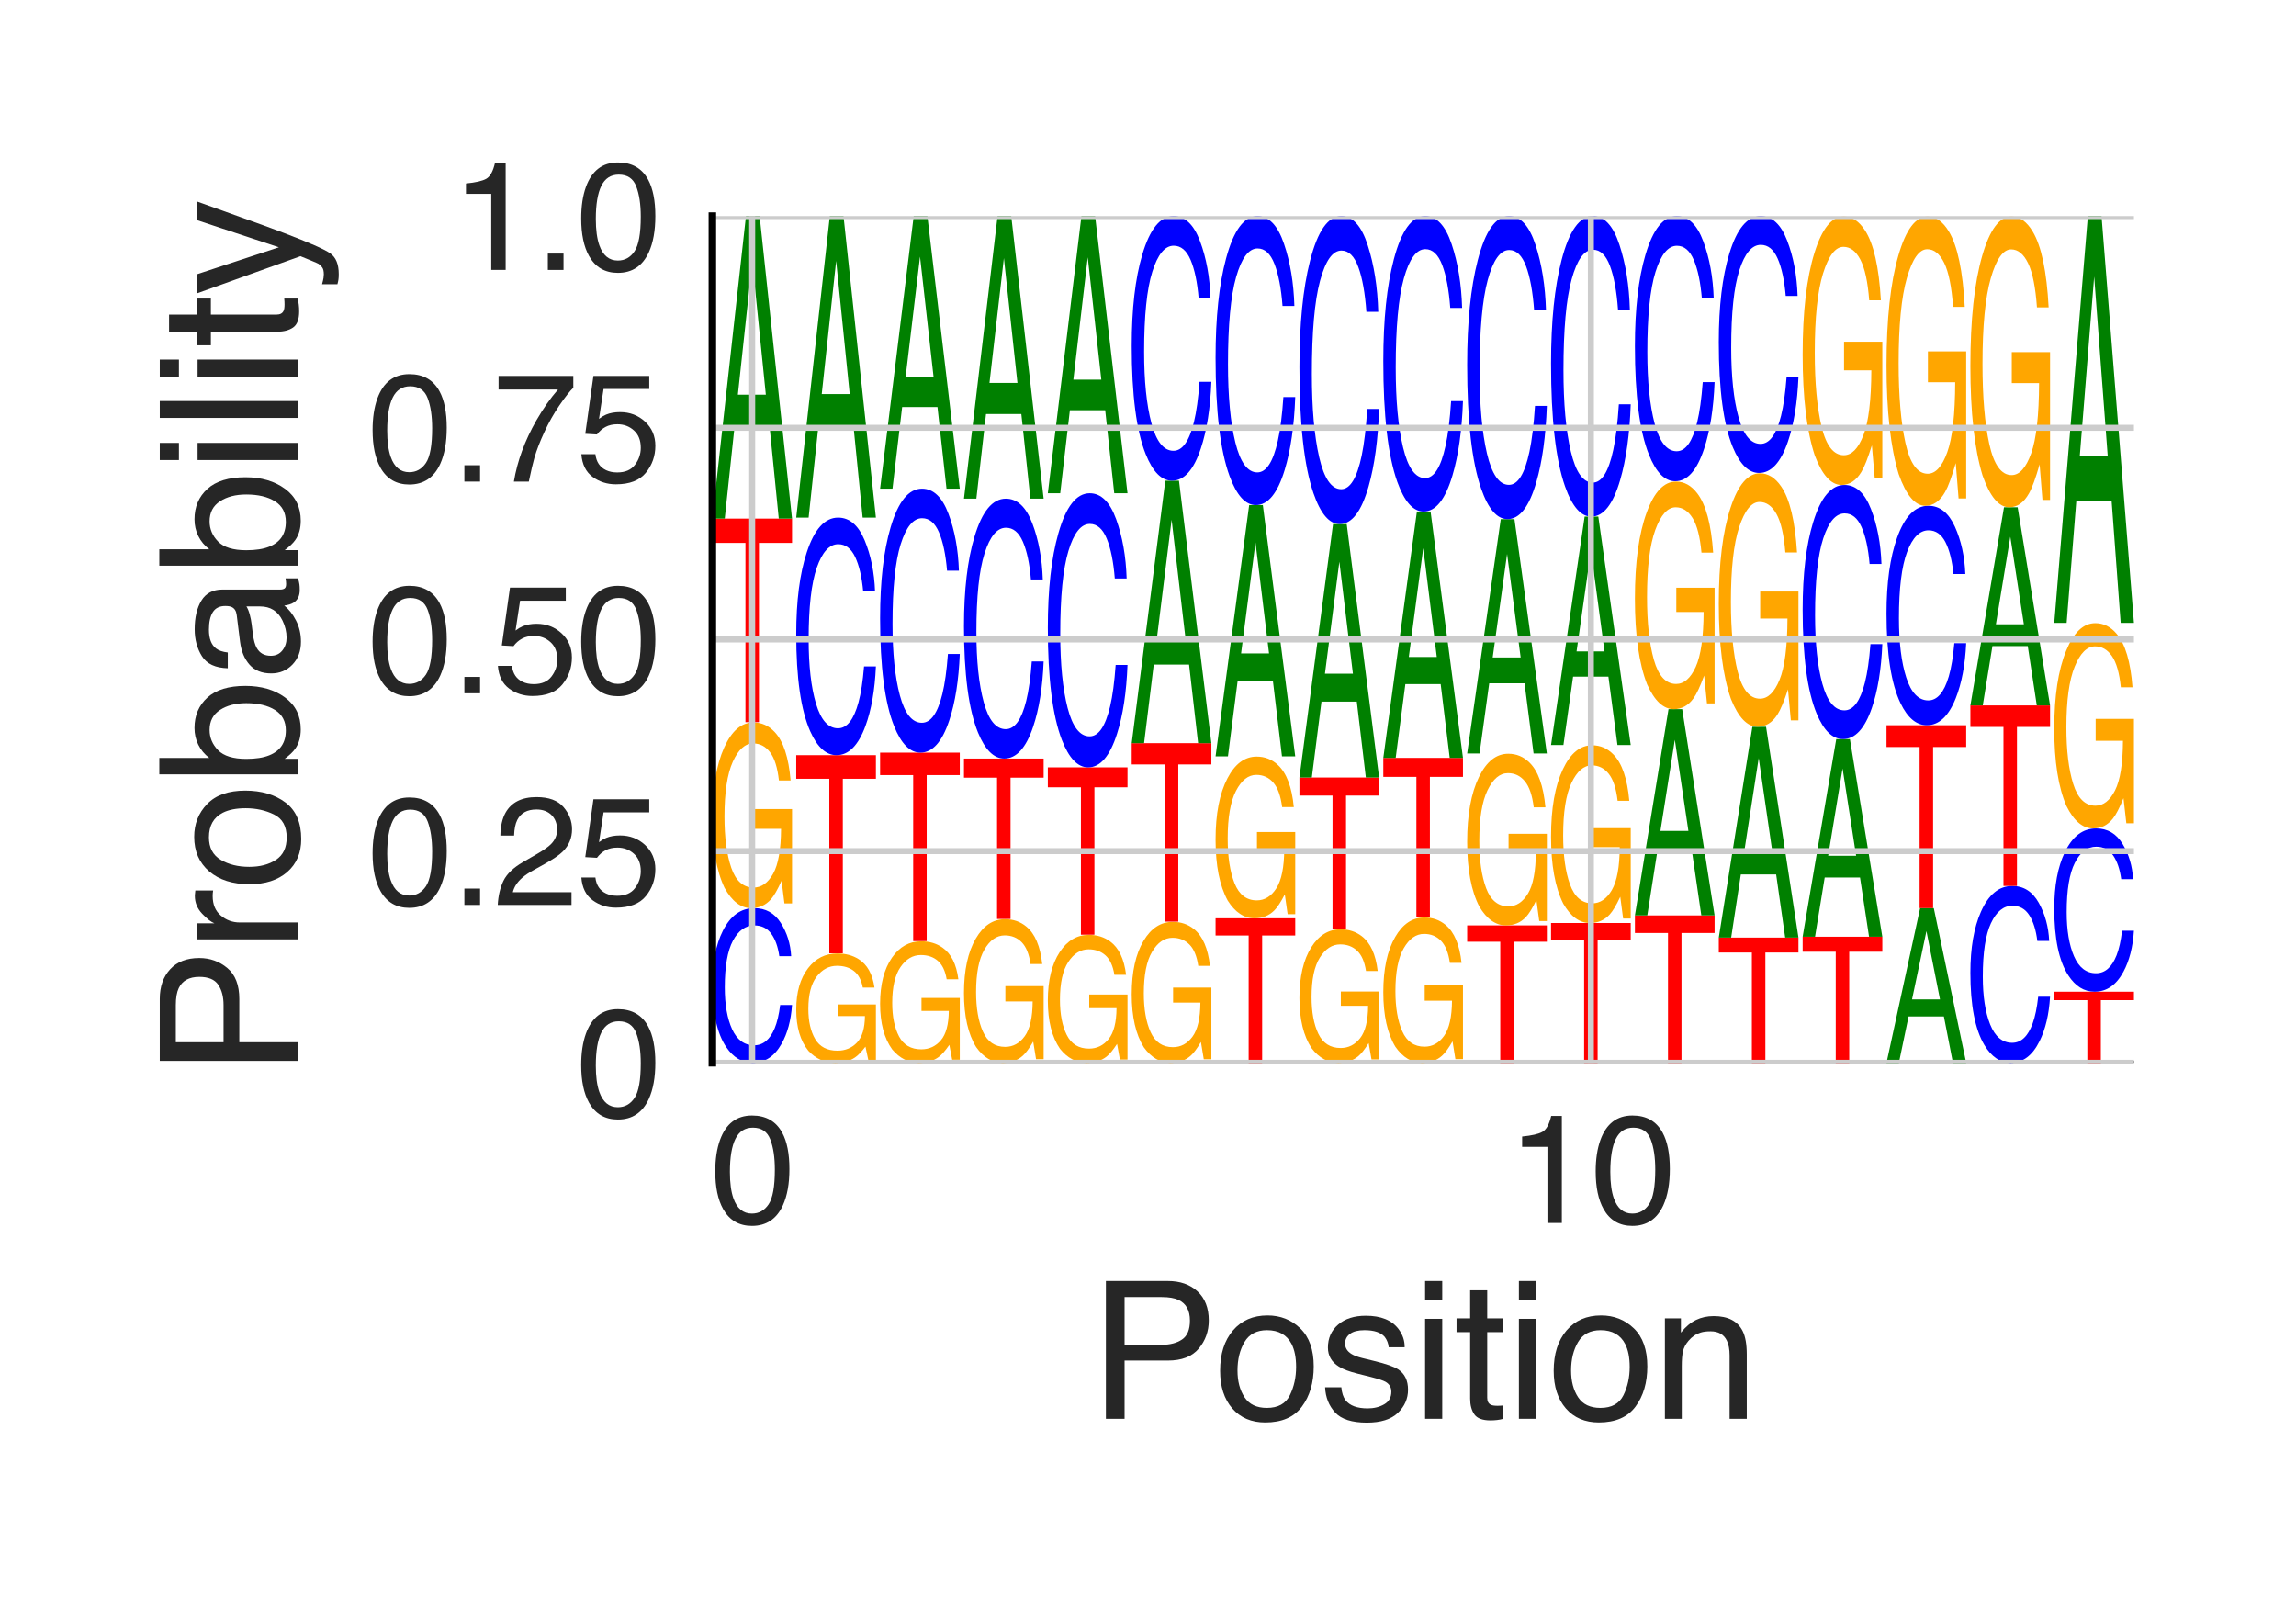 <?xml version="1.0" encoding="utf-8" standalone="no"?>
<!DOCTYPE svg PUBLIC "-//W3C//DTD SVG 1.1//EN"
  "http://www.w3.org/Graphics/SVG/1.1/DTD/svg11.dtd">
<svg height="216pt" version="1.1" viewBox="0 0 306 216" width="306pt" xmlns="http://www.w3.org/2000/svg" xmlns:xlink="http://www.w3.org/1999/xlink">
 <defs>
  <style type="text/css">*{stroke-linecap:butt;stroke-linejoin:round;}</style>
 </defs>
 <g id="figure_1">
  <g id="patch_1">
   <path d="M 0 216 
L 306 216 
L 306 0 
L 0 0 
z
" style="fill:#ffffff;"/>
  </g>
  <g id="axes_1">
   <g id="patch_2">
    <path d="M 94.94 141.64 
L 284.4 141.64 
L 284.4 28.8 
L 94.94 28.8 
z
" style="fill:#ffffff;"/>
   </g>
   <g id="line2d_1">
    <path clip-path="url(#pc11f983764)" d="M 94.94 141.64 
L 284.4 141.64 
" style="fill:none;stroke:#000000;stroke-linecap:round;stroke-width:0.5;"/>
   </g>
   <g id="patch_3">
    <path clip-path="url(#pc11f983764)" d="M 100.523 121.029 
Q 102.797 121.029 104.051 122.99 
Q 105.306 124.947 105.444 127.436 
L 103.864 127.436 
Q 103.595 125.548 102.792 124.444 
Q 101.989 123.336 100.539 123.336 
Q 98.771 123.336 97.683 125.369 
Q 96.596 127.398 96.596 131.593 
Q 96.596 135.033 97.576 137.173 
Q 98.56 139.308 100.508 139.308 
Q 102.299 139.308 103.238 137.057 
Q 103.733 135.872 103.978 133.937 
L 105.559 133.937 
Q 105.347 137.028 104.158 139.121 
Q 102.732 141.64 100.312 141.64 
Q 98.226 141.64 96.807 139.573 
Q 94.94 136.844 94.94 131.141 
Q 94.94 126.814 96.343 124.043 
Q 97.858 121.029 100.523 121.029 
z
M 100.197 121.029 
L 100.197 121.029 
z
" style="fill:#0000ff;"/>
   </g>
   <g id="patch_4">
    <path clip-path="url(#pc11f983764)" d="M 100.416 96.283 
Q 102.055 96.283 103.25 97.563 
Q 104.981 99.402 105.369 104.013 
L 103.812 104.013 
Q 103.526 101.436 102.632 100.258 
Q 101.738 99.08 100.376 99.08 
Q 98.763 99.08 97.659 101.533 
Q 96.555 103.982 96.555 108.833 
Q 96.555 113.023 97.464 115.656 
Q 98.376 118.289 100.432 118.289 
Q 102.006 118.289 103.039 116.445 
Q 104.072 114.596 104.095 110.462 
L 100.457 110.462 
L 100.457 107.824 
L 105.559 107.824 
L 105.559 120.404 
L 104.546 120.404 
L 104.166 117.377 
Q 103.369 119.155 102.751 119.846 
Q 101.713 121.029 100.115 121.029 
Q 98.052 121.029 96.563 118.325 
Q 94.94 114.928 94.94 109.007 
Q 94.94 103.101 96.522 99.612 
Q 98.026 96.283 100.416 96.283 
z
M 100.156 96.247 
L 100.156 96.247 
z
" style="fill:#ffa600;"/>
   </g>
   <g id="patch_5">
    <path clip-path="url(#pc11f983764)" d="M 105.559 69.119 
L 105.559 72.351 
L 101.149 72.351 
L 101.149 96.247 
L 99.35 96.247 
L 99.35 72.351 
L 94.94 72.351 
L 94.94 69.119 
L 105.559 69.119 
z
" style="fill:#ff0000;"/>
   </g>
   <g id="patch_6">
    <path clip-path="url(#pc11f983764)" d="M 102.068 52.6 
L 100.261 34.789 
L 98.34 52.6 
L 102.068 52.6 
z
M 99.419 28.8 
L 101.241 28.8 
L 105.559 69.119 
L 103.791 69.119 
L 102.586 57.044 
L 97.879 57.044 
L 96.591 69.119 
L 94.94 69.119 
L 99.419 28.8 
z
M 100.253 28.8 
L 100.253 28.8 
z
" style="fill:#008000;"/>
   </g>
   <g id="patch_7">
    <path clip-path="url(#pc11f983764)" d="M 111.594 127.071 
Q 113.232 127.071 114.427 127.825 
Q 116.159 128.908 116.546 131.622 
L 114.989 131.622 
Q 114.703 130.105 113.809 129.411 
Q 112.916 128.718 111.554 128.718 
Q 109.941 128.718 108.837 130.162 
Q 107.733 131.604 107.733 134.46 
Q 107.733 136.927 108.642 138.477 
Q 109.553 140.027 111.609 140.027 
Q 113.184 140.027 114.217 138.941 
Q 115.25 137.852 115.273 135.419 
L 111.635 135.419 
L 111.635 133.866 
L 116.736 133.866 
L 116.736 141.272 
L 115.724 141.272 
L 115.344 139.49 
Q 114.546 140.536 113.928 140.943 
Q 112.89 141.64 111.293 141.64 
Q 109.229 141.64 107.741 140.048 
Q 106.118 138.048 106.118 134.562 
Q 106.118 131.085 107.7 129.031 
Q 109.204 127.071 111.594 127.071 
z
M 111.333 127.05 
L 111.333 127.05 
z
" style="fill:#ffa600;"/>
   </g>
   <g id="patch_8">
    <path clip-path="url(#pc11f983764)" d="M 116.736 100.644 
L 116.736 103.79 
L 112.326 103.79 
L 112.326 127.05 
L 110.528 127.05 
L 110.528 103.79 
L 106.118 103.79 
L 106.118 100.644 
L 116.736 100.644 
z
" style="fill:#ff0000;"/>
   </g>
   <g id="patch_9">
    <path clip-path="url(#pc11f983764)" d="M 111.701 68.984 
Q 113.975 68.984 115.229 71.996 
Q 116.483 75.002 116.622 78.826 
L 115.041 78.826 
Q 114.773 75.925 113.969 74.229 
Q 113.166 72.527 111.716 72.527 
Q 109.948 72.527 108.861 75.65 
Q 107.773 78.767 107.773 85.21 
Q 107.773 90.495 108.754 93.782 
Q 109.737 97.062 111.685 97.062 
Q 113.477 97.062 114.415 93.605 
Q 114.911 91.785 115.156 88.812 
L 116.736 88.812 
Q 116.525 93.559 115.336 96.774 
Q 113.909 100.644 111.49 100.644 
Q 109.403 100.644 107.985 97.468 
Q 106.118 93.278 106.118 84.516 
Q 106.118 77.87 107.521 73.614 
Q 109.036 68.984 111.701 68.984 
z
M 111.375 68.984 
L 111.375 68.984 
z
" style="fill:#0000ff;"/>
   </g>
   <g id="patch_10">
    <path clip-path="url(#pc11f983764)" d="M 113.245 52.52 
L 111.439 34.769 
L 109.518 52.52 
L 113.245 52.52 
z
M 110.596 28.8 
L 112.418 28.8 
L 116.736 68.984 
L 114.969 68.984 
L 113.763 56.949 
L 109.057 56.949 
L 107.769 68.984 
L 106.118 68.984 
L 110.596 28.8 
z
M 111.431 28.8 
L 111.431 28.8 
z
" style="fill:#008000;"/>
   </g>
   <g id="patch_11">
    <path clip-path="url(#pc11f983764)" d="M 122.772 125.45 
Q 124.41 125.45 125.605 126.288 
Q 127.337 127.491 127.724 130.507 
L 126.167 130.507 
Q 125.881 128.821 124.987 128.051 
Q 124.093 127.28 122.731 127.28 
Q 121.118 127.28 120.014 128.885 
Q 118.911 130.487 118.911 133.661 
Q 118.911 136.402 119.819 138.125 
Q 120.731 139.847 122.787 139.847 
Q 124.362 139.847 125.395 138.641 
Q 126.428 137.431 126.45 134.726 
L 122.812 134.726 
L 122.812 133 
L 127.914 133 
L 127.914 141.231 
L 126.901 141.231 
L 126.521 139.251 
Q 125.724 140.413 125.106 140.866 
Q 124.068 141.64 122.47 141.64 
Q 120.407 141.64 118.918 139.871 
Q 117.295 137.649 117.295 133.775 
Q 117.295 129.911 118.878 127.628 
Q 120.382 125.45 122.772 125.45 
z
M 122.511 125.427 
L 122.511 125.427 
z
" style="fill:#ffa600;"/>
   </g>
   <g id="patch_12">
    <path clip-path="url(#pc11f983764)" d="M 127.914 100.306 
L 127.914 103.299 
L 123.504 103.299 
L 123.504 125.427 
L 121.705 125.427 
L 121.705 103.299 
L 117.295 103.299 
L 117.295 100.306 
L 127.914 100.306 
z
" style="fill:#ff0000;"/>
   </g>
   <g id="patch_13">
    <path clip-path="url(#pc11f983764)" d="M 122.878 65.128 
Q 125.152 65.128 126.407 68.475 
Q 127.661 71.814 127.799 76.063 
L 126.219 76.063 
Q 125.95 72.84 125.147 70.956 
Q 124.344 69.064 122.894 69.064 
Q 121.126 69.064 120.039 72.535 
Q 118.951 75.998 118.951 83.157 
Q 118.951 89.029 119.932 92.681 
Q 120.915 96.326 122.863 96.326 
Q 124.654 96.326 125.593 92.485 
Q 126.088 90.462 126.334 87.159 
L 127.914 87.159 
Q 127.703 92.434 126.514 96.006 
Q 125.087 100.306 122.667 100.306 
Q 120.581 100.306 119.162 96.777 
Q 117.295 92.121 117.295 82.386 
Q 117.295 75.001 118.698 70.272 
Q 120.213 65.128 122.878 65.128 
z
M 122.552 65.128 
L 122.552 65.128 
z
" style="fill:#0000ff;"/>
   </g>
   <g id="patch_14">
    <path clip-path="url(#pc11f983764)" d="M 124.423 50.244 
L 122.616 34.197 
L 120.696 50.244 
L 124.423 50.244 
z
M 121.774 28.8 
L 123.596 28.8 
L 127.914 65.128 
L 126.146 65.128 
L 124.941 54.248 
L 120.234 54.248 
L 118.946 65.128 
L 117.295 65.128 
L 121.774 28.8 
z
M 122.608 28.8 
L 122.608 28.8 
z
" style="fill:#008000;"/>
   </g>
   <g id="patch_15">
    <path clip-path="url(#pc11f983764)" d="M 133.949 122.5 
Q 135.587 122.5 136.782 123.491 
Q 138.514 124.913 138.902 128.479 
L 137.344 128.479 
Q 137.058 126.486 136.165 125.575 
Q 135.271 124.663 133.909 124.663 
Q 132.296 124.663 131.192 126.561 
Q 130.088 128.455 130.088 132.207 
Q 130.088 135.448 130.997 137.484 
Q 131.909 139.52 133.964 139.52 
Q 135.539 139.52 136.572 138.094 
Q 137.605 136.664 137.628 133.467 
L 133.99 133.467 
L 133.99 131.426 
L 139.091 131.426 
L 139.091 141.157 
L 138.079 141.157 
L 137.699 138.815 
Q 136.901 140.19 136.284 140.725 
Q 135.246 141.64 133.648 141.64 
Q 131.584 141.64 130.096 139.548 
Q 128.473 136.921 128.473 132.342 
Q 128.473 127.773 130.055 125.075 
Q 131.559 122.5 133.949 122.5 
z
M 133.688 122.473 
L 133.688 122.473 
z
" style="fill:#ffa600;"/>
   </g>
   <g id="patch_16">
    <path clip-path="url(#pc11f983764)" d="M 139.091 101.095 
L 139.091 103.642 
L 134.681 103.642 
L 134.681 122.473 
L 132.883 122.473 
L 132.883 103.642 
L 128.473 103.642 
L 128.473 101.095 
L 139.091 101.095 
z
" style="fill:#ff0000;"/>
   </g>
   <g id="patch_17">
    <path clip-path="url(#pc11f983764)" d="M 134.056 66.458 
Q 136.33 66.458 137.584 69.754 
Q 138.838 73.042 138.977 77.226 
L 137.396 77.226 
Q 137.128 74.052 136.325 72.197 
Q 135.521 70.334 134.072 70.334 
Q 132.304 70.334 131.216 73.751 
Q 130.129 77.161 130.129 84.21 
Q 130.129 89.991 131.109 93.588 
Q 132.092 97.177 134.04 97.177 
Q 135.832 97.177 136.771 93.394 
Q 137.266 91.403 137.511 88.15 
L 139.091 88.15 
Q 138.88 93.344 137.691 96.861 
Q 136.265 101.095 133.845 101.095 
Q 131.758 101.095 130.34 97.621 
Q 128.473 93.036 128.473 83.451 
Q 128.473 76.18 129.876 71.523 
Q 131.391 66.458 134.056 66.458 
z
M 133.73 66.458 
L 133.73 66.458 
z
" style="fill:#0000ff;"/>
   </g>
   <g id="patch_18">
    <path clip-path="url(#pc11f983764)" d="M 135.6 51.029 
L 133.794 34.394 
L 131.873 51.029 
L 135.6 51.029 
z
M 132.951 28.8 
L 134.773 28.8 
L 139.091 66.458 
L 137.324 66.458 
L 136.119 55.18 
L 131.412 55.18 
L 130.124 66.458 
L 128.473 66.458 
L 132.951 28.8 
z
M 133.786 28.8 
L 133.786 28.8 
z
" style="fill:#008000;"/>
   </g>
   <g id="patch_19">
    <path clip-path="url(#pc11f983764)" d="M 145.127 124.594 
Q 146.765 124.594 147.96 125.476 
Q 149.692 126.743 150.079 129.919 
L 148.522 129.919 
Q 148.236 128.144 147.342 127.332 
Q 146.448 126.521 145.086 126.521 
Q 143.473 126.521 142.37 128.211 
Q 141.266 129.898 141.266 133.239 
Q 141.266 136.125 142.175 137.939 
Q 143.086 139.752 145.142 139.752 
Q 146.717 139.752 147.75 138.482 
Q 148.783 137.208 148.806 134.361 
L 145.167 134.361 
L 145.167 132.544 
L 150.269 132.544 
L 150.269 141.21 
L 149.256 141.21 
L 148.876 139.124 
Q 148.079 140.349 147.461 140.825 
Q 146.423 141.64 144.825 141.64 
Q 142.762 141.64 141.273 139.777 
Q 139.65 137.438 139.65 133.359 
Q 139.65 129.291 141.233 126.888 
Q 142.737 124.594 145.127 124.594 
z
M 144.866 124.57 
L 144.866 124.57 
z
" style="fill:#ffa600;"/>
   </g>
   <g id="patch_20">
    <path clip-path="url(#pc11f983764)" d="M 150.269 102.268 
L 150.269 104.925 
L 145.859 104.925 
L 145.859 124.57 
L 144.06 124.57 
L 144.06 104.925 
L 139.65 104.925 
L 139.65 102.268 
L 150.269 102.268 
z
" style="fill:#ff0000;"/>
   </g>
   <g id="patch_21">
    <path clip-path="url(#pc11f983764)" d="M 145.233 65.737 
Q 147.507 65.737 148.762 69.212 
Q 150.016 72.68 150.154 77.093 
L 148.574 77.093 
Q 148.305 73.746 147.502 71.789 
Q 146.699 69.824 145.249 69.824 
Q 143.481 69.824 142.394 73.428 
Q 141.306 77.025 141.306 84.459 
Q 141.306 90.557 142.287 94.35 
Q 143.27 98.135 145.218 98.135 
Q 147.009 98.135 147.948 94.146 
Q 148.444 92.045 148.689 88.615 
L 150.269 88.615 
Q 150.058 94.093 148.869 97.802 
Q 147.442 102.268 145.022 102.268 
Q 142.936 102.268 141.517 98.603 
Q 139.65 93.768 139.65 83.659 
Q 139.65 75.99 141.053 71.079 
Q 142.568 65.737 145.233 65.737 
z
M 144.908 65.737 
L 144.908 65.737 
z
" style="fill:#0000ff;"/>
   </g>
   <g id="patch_22">
    <path clip-path="url(#pc11f983764)" d="M 146.778 50.603 
L 144.971 34.287 
L 143.051 50.603 
L 146.778 50.603 
z
M 144.129 28.8 
L 145.951 28.8 
L 150.269 65.737 
L 148.501 65.737 
L 147.296 54.674 
L 142.589 54.674 
L 141.301 65.737 
L 139.65 65.737 
L 144.129 28.8 
z
M 144.964 28.8 
L 144.964 28.8 
z
" style="fill:#008000;"/>
   </g>
   <g id="patch_23">
    <path clip-path="url(#pc11f983764)" d="M 156.304 122.861 
Q 157.942 122.861 159.138 123.832 
Q 160.869 125.228 161.257 128.726 
L 159.7 128.726 
Q 159.414 126.771 158.52 125.877 
Q 157.626 124.983 156.264 124.983 
Q 154.651 124.983 153.547 126.845 
Q 152.443 128.703 152.443 132.384 
Q 152.443 135.564 153.352 137.562 
Q 154.264 139.56 156.32 139.56 
Q 157.894 139.56 158.927 138.161 
Q 159.96 136.758 159.983 133.621 
L 156.345 133.621 
L 156.345 131.619 
L 161.447 131.619 
L 161.447 141.166 
L 160.434 141.166 
L 160.054 138.868 
Q 159.257 140.217 158.639 140.742 
Q 157.601 141.64 156.003 141.64 
Q 153.94 141.64 152.451 139.588 
Q 150.828 137.01 150.828 132.517 
Q 150.828 128.035 152.41 125.387 
Q 153.914 122.861 156.304 122.861 
z
M 156.044 122.833 
L 156.044 122.833 
z
" style="fill:#ffa600;"/>
   </g>
   <g id="patch_24">
    <path clip-path="url(#pc11f983764)" d="M 161.447 99.043 
L 161.447 101.878 
L 157.037 101.878 
L 157.037 122.833 
L 155.238 122.833 
L 155.238 101.878 
L 150.828 101.878 
L 150.828 99.043 
L 161.447 99.043 
z
" style="fill:#ff0000;"/>
   </g>
   <g id="patch_25">
    <path clip-path="url(#pc11f983764)" d="M 157.955 84.713 
L 156.149 69.264 
L 154.228 84.713 
L 157.955 84.713 
z
M 155.307 64.068 
L 157.129 64.068 
L 161.447 99.043 
L 159.679 99.043 
L 158.474 88.568 
L 153.767 88.568 
L 152.479 99.043 
L 150.828 99.043 
L 155.307 64.068 
z
M 156.141 64.068 
L 156.141 64.068 
z
" style="fill:#008000;"/>
   </g>
   <g id="patch_26">
    <path clip-path="url(#pc11f983764)" d="M 156.411 28.8 
Q 158.685 28.8 159.939 32.155 
Q 161.194 35.503 161.332 39.763 
L 159.752 39.763 
Q 159.483 36.532 158.68 34.643 
Q 157.877 32.746 156.427 32.746 
Q 154.659 32.746 153.571 36.226 
Q 152.484 39.698 152.484 46.875 
Q 152.484 52.762 153.464 56.424 
Q 154.447 60.078 156.395 60.078 
Q 158.187 60.078 159.126 56.227 
Q 159.621 54.199 159.866 50.887 
L 161.447 50.887 
Q 161.235 56.176 160.046 59.757 
Q 158.62 64.068 156.2 64.068 
Q 154.114 64.068 152.695 60.53 
Q 150.828 55.862 150.828 46.102 
Q 150.828 38.698 152.231 33.957 
Q 153.746 28.8 156.411 28.8 
z
M 156.085 28.8 
L 156.085 28.8 
z
" style="fill:#0000ff;"/>
   </g>
   <g id="patch_27">
    <path clip-path="url(#pc11f983764)" d="M 172.624 122.382 
L 172.624 124.677 
L 168.214 124.677 
L 168.214 141.64 
L 166.415 141.64 
L 166.415 124.677 
L 162.005 124.677 
L 162.005 122.382 
L 172.624 122.382 
z
" style="fill:#ff0000;"/>
   </g>
   <g id="patch_28">
    <path clip-path="url(#pc11f983764)" d="M 167.482 100.833 
Q 169.12 100.833 170.315 101.948 
Q 172.047 103.55 172.434 107.564 
L 170.877 107.564 
Q 170.591 105.321 169.697 104.295 
Q 168.804 103.269 167.441 103.269 
Q 165.829 103.269 164.725 105.405 
Q 163.621 107.538 163.621 111.762 
Q 163.621 115.41 164.53 117.703 
Q 165.441 119.996 167.497 119.996 
Q 169.072 119.996 170.105 118.39 
Q 171.138 116.78 171.161 113.18 
L 167.522 113.18 
L 167.522 110.883 
L 172.624 110.883 
L 172.624 121.838 
L 171.611 121.838 
L 171.232 119.202 
Q 170.434 120.75 169.816 121.352 
Q 168.778 122.382 167.181 122.382 
Q 165.117 122.382 163.628 120.027 
Q 162.005 117.07 162.005 111.913 
Q 162.005 106.77 163.588 103.733 
Q 165.092 100.833 167.482 100.833 
z
M 167.221 100.802 
L 167.221 100.802 
z
" style="fill:#ffa600;"/>
   </g>
   <g id="patch_29">
    <path clip-path="url(#pc11f983764)" d="M 169.133 87.082 
L 167.327 72.29 
L 165.406 87.082 
L 169.133 87.082 
z
M 166.484 67.315 
L 168.306 67.315 
L 172.624 100.802 
L 170.857 100.802 
L 169.651 90.773 
L 164.945 90.773 
L 163.656 100.802 
L 162.005 100.802 
L 166.484 67.315 
z
M 167.319 67.315 
L 167.319 67.315 
z
" style="fill:#008000;"/>
   </g>
   <g id="patch_30">
    <path clip-path="url(#pc11f983764)" d="M 167.589 28.8 
Q 169.863 28.8 171.117 32.464 
Q 172.371 36.121 172.509 40.773 
L 170.929 40.773 
Q 170.661 37.244 169.857 35.181 
Q 169.054 33.11 167.604 33.11 
Q 165.836 33.11 164.749 36.909 
Q 163.661 40.701 163.661 48.54 
Q 163.661 54.968 164.642 58.967 
Q 165.625 62.958 167.573 62.958 
Q 169.365 62.958 170.303 58.752 
Q 170.799 56.537 171.044 52.921 
L 172.624 52.921 
Q 172.413 58.696 171.224 62.607 
Q 169.797 67.315 167.377 67.315 
Q 165.291 67.315 163.873 63.452 
Q 162.005 58.354 162.005 47.695 
Q 162.005 39.61 163.408 34.432 
Q 164.924 28.8 167.589 28.8 
z
M 167.263 28.8 
L 167.263 28.8 
z
" style="fill:#0000ff;"/>
   </g>
   <g id="patch_31">
    <path clip-path="url(#pc11f983764)" d="M 178.66 123.851 
Q 180.298 123.851 181.493 124.772 
Q 183.225 126.094 183.612 129.408 
L 182.055 129.408 
Q 181.769 127.556 180.875 126.709 
Q 179.981 125.862 178.619 125.862 
Q 177.006 125.862 175.902 127.626 
Q 174.798 129.386 174.798 132.873 
Q 174.798 135.885 175.707 137.777 
Q 176.619 139.67 178.675 139.67 
Q 180.25 139.67 181.283 138.344 
Q 182.316 137.015 182.338 134.044 
L 178.7 134.044 
L 178.7 132.147 
L 183.802 132.147 
L 183.802 141.191 
L 182.789 141.191 
L 182.409 139.015 
Q 181.612 140.292 180.994 140.789 
Q 179.956 141.64 178.358 141.64 
Q 176.295 141.64 174.806 139.696 
Q 173.183 137.255 173.183 132.998 
Q 173.183 128.752 174.765 126.245 
Q 176.269 123.851 178.66 123.851 
z
M 178.399 123.826 
L 178.399 123.826 
z
" style="fill:#ffa600;"/>
   </g>
   <g id="patch_32">
    <path clip-path="url(#pc11f983764)" d="M 183.802 103.621 
L 183.802 106.028 
L 179.392 106.028 
L 179.392 123.826 
L 177.593 123.826 
L 177.593 106.028 
L 173.183 106.028 
L 173.183 103.621 
L 183.802 103.621 
z
" style="fill:#ff0000;"/>
   </g>
   <g id="patch_33">
    <path clip-path="url(#pc11f983764)" d="M 180.311 89.781 
L 178.504 74.859 
L 176.584 89.781 
L 180.311 89.781 
z
M 177.662 69.841 
L 179.484 69.841 
L 183.802 103.621 
L 182.034 103.621 
L 180.829 93.504 
L 176.122 93.504 
L 174.834 103.621 
L 173.183 103.621 
L 177.662 69.841 
z
M 178.496 69.841 
L 178.496 69.841 
z
" style="fill:#008000;"/>
   </g>
   <g id="patch_34">
    <path clip-path="url(#pc11f983764)" d="M 178.766 28.8 
Q 181.04 28.8 182.294 32.705 
Q 183.549 36.601 183.687 41.558 
L 182.107 41.558 
Q 181.838 37.798 181.035 35.599 
Q 180.232 33.392 178.782 33.392 
Q 177.014 33.392 175.926 37.441 
Q 174.839 41.482 174.839 49.834 
Q 174.839 56.684 175.819 60.945 
Q 176.803 65.198 178.751 65.198 
Q 180.542 65.198 181.481 60.716 
Q 181.976 58.356 182.221 54.503 
L 183.802 54.503 
Q 183.591 60.657 182.401 64.824 
Q 180.975 69.841 178.555 69.841 
Q 176.469 69.841 175.05 65.724 
Q 173.183 60.292 173.183 48.934 
Q 173.183 40.319 174.586 34.801 
Q 176.101 28.8 178.766 28.8 
z
M 178.44 28.8 
L 178.44 28.8 
z
" style="fill:#0000ff;"/>
   </g>
   <g id="patch_35">
    <path clip-path="url(#pc11f983764)" d="M 189.837 122.275 
Q 191.475 122.275 192.67 123.277 
Q 194.402 124.716 194.789 128.324 
L 193.232 128.324 
Q 192.946 126.308 192.052 125.386 
Q 191.159 124.464 189.797 124.464 
Q 188.184 124.464 187.08 126.384 
Q 185.976 128.3 185.976 132.096 
Q 185.976 135.375 186.885 137.435 
Q 187.796 139.495 189.852 139.495 
Q 191.427 139.495 192.46 138.052 
Q 193.493 136.605 193.516 133.371 
L 189.878 133.371 
L 189.878 131.306 
L 194.979 131.306 
L 194.979 141.151 
L 193.967 141.151 
L 193.587 138.782 
Q 192.789 140.173 192.171 140.714 
Q 191.133 141.64 189.536 141.64 
Q 187.472 141.64 185.984 139.524 
Q 184.361 136.866 184.361 132.232 
Q 184.361 127.61 185.943 124.881 
Q 187.447 122.275 189.837 122.275 
z
M 189.576 122.247 
L 189.576 122.247 
z
" style="fill:#ffa600;"/>
   </g>
   <g id="patch_36">
    <path clip-path="url(#pc11f983764)" d="M 194.979 101.005 
L 194.979 103.536 
L 190.569 103.536 
L 190.569 122.247 
L 188.771 122.247 
L 188.771 103.536 
L 184.361 103.536 
L 184.361 101.005 
L 194.979 101.005 
z
" style="fill:#ff0000;"/>
   </g>
   <g id="patch_37">
    <path clip-path="url(#pc11f983764)" d="M 191.488 87.553 
L 189.682 73.05 
L 187.761 87.553 
L 191.488 87.553 
z
M 188.839 68.172 
L 190.661 68.172 
L 194.979 101.005 
L 193.212 101.005 
L 192.007 91.172 
L 187.3 91.172 
L 186.012 101.005 
L 184.361 101.005 
L 188.839 68.172 
z
M 189.674 68.172 
L 189.674 68.172 
z
" style="fill:#008000;"/>
   </g>
   <g id="patch_38">
    <path clip-path="url(#pc11f983764)" d="M 189.944 28.8 
Q 192.218 28.8 193.472 32.546 
Q 194.726 36.284 194.865 41.039 
L 193.284 41.039 
Q 193.016 37.432 192.213 35.323 
Q 191.409 33.205 189.959 33.205 
Q 188.191 33.205 187.104 37.09 
Q 186.017 40.966 186.017 48.979 
Q 186.017 55.55 186.997 59.638 
Q 187.98 63.718 189.928 63.718 
Q 191.72 63.718 192.658 59.418 
Q 193.154 57.155 193.399 53.458 
L 194.979 53.458 
Q 194.768 59.361 193.579 63.36 
Q 192.153 68.172 189.733 68.172 
Q 187.646 68.172 186.228 64.223 
Q 184.361 59.011 184.361 48.116 
Q 184.361 39.85 185.764 34.557 
Q 187.279 28.8 189.944 28.8 
z
M 189.618 28.8 
L 189.618 28.8 
z
" style="fill:#0000ff;"/>
   </g>
   <g id="patch_39">
    <path clip-path="url(#pc11f983764)" d="M 206.157 123.329 
L 206.157 125.511 
L 201.747 125.511 
L 201.747 141.64 
L 199.948 141.64 
L 199.948 125.511 
L 195.538 125.511 
L 195.538 123.329 
L 206.157 123.329 
z
" style="fill:#ff0000;"/>
   </g>
   <g id="patch_40">
    <path clip-path="url(#pc11f983764)" d="M 201.015 100.452 
Q 202.653 100.452 203.848 101.636 
Q 205.58 103.336 205.967 107.598 
L 204.41 107.598 
Q 204.124 105.216 203.23 104.127 
Q 202.336 103.037 200.974 103.037 
Q 199.361 103.037 198.257 105.306 
Q 197.154 107.569 197.154 112.054 
Q 197.154 115.928 198.063 118.362 
Q 198.974 120.796 201.03 120.796 
Q 202.605 120.796 203.638 119.091 
Q 204.671 117.382 204.694 113.56 
L 201.055 113.56 
L 201.055 111.121 
L 206.157 111.121 
L 206.157 122.752 
L 205.144 122.752 
L 204.764 119.953 
Q 203.967 121.596 203.349 122.236 
Q 202.311 123.329 200.713 123.329 
Q 198.65 123.329 197.161 120.829 
Q 195.538 117.689 195.538 112.215 
Q 195.538 106.755 197.121 103.53 
Q 198.625 100.452 201.015 100.452 
z
M 200.754 100.419 
L 200.754 100.419 
z
" style="fill:#ffa600;"/>
   </g>
   <g id="patch_41">
    <path clip-path="url(#pc11f983764)" d="M 202.666 87.623 
L 200.859 73.826 
L 198.939 87.623 
L 202.666 87.623 
z
M 200.017 69.187 
L 201.839 69.187 
L 206.157 100.419 
L 204.389 100.419 
L 203.184 91.065 
L 198.477 91.065 
L 197.189 100.419 
L 195.538 100.419 
L 200.017 69.187 
z
M 200.851 69.187 
L 200.851 69.187 
z
" style="fill:#008000;"/>
   </g>
   <g id="patch_42">
    <path clip-path="url(#pc11f983764)" d="M 201.121 28.8 
Q 203.395 28.8 204.65 32.642 
Q 205.904 36.476 206.042 41.355 
L 204.462 41.355 
Q 204.193 37.654 203.39 35.491 
Q 202.587 33.319 201.137 33.319 
Q 199.369 33.319 198.282 37.303 
Q 197.194 41.279 197.194 49.499 
Q 197.194 56.24 198.175 60.433 
Q 199.158 64.618 201.106 64.618 
Q 202.897 64.618 203.836 60.207 
Q 204.332 57.885 204.577 54.093 
L 206.157 54.093 
Q 205.946 60.149 204.757 64.25 
Q 203.33 69.187 200.91 69.187 
Q 198.824 69.187 197.405 65.136 
Q 195.538 59.79 195.538 48.613 
Q 195.538 40.135 196.941 34.706 
Q 198.456 28.8 201.121 28.8 
z
M 200.795 28.8 
L 200.795 28.8 
z
" style="fill:#0000ff;"/>
   </g>
   <g id="patch_43">
    <path clip-path="url(#pc11f983764)" d="M 217.335 123.014 
L 217.335 125.233 
L 212.925 125.233 
L 212.925 141.64 
L 211.126 141.64 
L 211.126 125.233 
L 206.716 125.233 
L 206.716 123.014 
L 217.335 123.014 
z
" style="fill:#ff0000;"/>
   </g>
   <g id="patch_44">
    <path clip-path="url(#pc11f983764)" d="M 212.192 99.325 
Q 213.83 99.325 215.025 100.551 
Q 216.757 102.312 217.145 106.725 
L 215.588 106.725 
Q 215.301 104.258 214.408 103.131 
Q 213.514 102.003 212.152 102.003 
Q 210.539 102.003 209.435 104.351 
Q 208.331 106.695 208.331 111.339 
Q 208.331 115.35 209.24 117.87 
Q 210.152 120.39 212.207 120.39 
Q 213.782 120.39 214.815 118.625 
Q 215.848 116.855 215.871 112.898 
L 212.233 112.898 
L 212.233 110.373 
L 217.335 110.373 
L 217.335 122.416 
L 216.322 122.416 
L 215.942 119.518 
Q 215.144 121.219 214.527 121.881 
Q 213.489 123.014 211.891 123.014 
Q 209.827 123.014 208.339 120.425 
Q 206.716 117.174 206.716 111.505 
Q 206.716 105.852 208.298 102.513 
Q 209.802 99.325 212.192 99.325 
z
M 211.931 99.291 
L 211.931 99.291 
z
" style="fill:#ffa600;"/>
   </g>
   <g id="patch_45">
    <path clip-path="url(#pc11f983764)" d="M 213.843 86.818 
L 212.037 73.371 
L 210.116 86.818 
L 213.843 86.818 
z
M 211.194 68.849 
L 213.017 68.849 
L 217.335 99.291 
L 215.567 99.291 
L 214.362 90.174 
L 209.655 90.174 
L 208.367 99.291 
L 206.716 99.291 
L 211.194 68.849 
z
M 212.029 68.849 
L 212.029 68.849 
z
" style="fill:#008000;"/>
   </g>
   <g id="patch_46">
    <path clip-path="url(#pc11f983764)" d="M 212.299 28.8 
Q 214.573 28.8 215.827 32.61 
Q 217.082 36.412 217.22 41.249 
L 215.639 41.249 
Q 215.371 37.58 214.568 35.435 
Q 213.765 33.281 212.315 33.281 
Q 210.547 33.281 209.459 37.232 
Q 208.372 41.175 208.372 49.325 
Q 208.372 56.01 209.352 60.168 
Q 210.335 64.318 212.283 64.318 
Q 214.075 64.318 215.014 59.944 
Q 215.509 57.642 215.754 53.881 
L 217.335 53.881 
Q 217.123 59.886 215.934 63.953 
Q 214.508 68.849 212.088 68.849 
Q 210.002 68.849 208.583 64.831 
Q 206.716 59.53 206.716 48.447 
Q 206.716 40.04 208.119 34.656 
Q 209.634 28.8 212.299 28.8 
z
M 211.973 28.8 
L 211.973 28.8 
z
" style="fill:#0000ff;"/>
   </g>
   <g id="patch_47">
    <path clip-path="url(#pc11f983764)" d="M 228.512 121.999 
L 228.512 124.339 
L 224.102 124.339 
L 224.102 141.64 
L 222.303 141.64 
L 222.303 124.339 
L 217.893 124.339 
L 217.893 121.999 
L 228.512 121.999 
z
" style="fill:#ff0000;"/>
   </g>
   <g id="patch_48">
    <path clip-path="url(#pc11f983764)" d="M 225.021 110.737 
L 223.214 98.594 
L 221.294 110.737 
L 225.021 110.737 
z
M 222.372 94.511 
L 224.194 94.511 
L 228.512 121.999 
L 226.744 121.999 
L 225.539 113.766 
L 220.833 113.766 
L 219.544 121.999 
L 217.893 121.999 
L 222.372 94.511 
z
M 223.207 94.511 
L 223.207 94.511 
z
" style="fill:#008000;"/>
   </g>
   <g id="patch_49">
    <path clip-path="url(#pc11f983764)" d="M 223.37 64.18 
Q 225.008 64.18 226.203 65.749 
Q 227.935 68.003 228.322 73.654 
L 226.765 73.654 
Q 226.479 70.496 225.585 69.052 
Q 224.691 67.608 223.329 67.608 
Q 221.717 67.608 220.613 70.615 
Q 219.509 73.616 219.509 79.562 
Q 219.509 84.697 220.418 87.925 
Q 221.329 91.152 223.385 91.152 
Q 224.96 91.152 225.993 88.891 
Q 227.026 86.625 227.049 81.558 
L 223.41 81.558 
L 223.41 78.325 
L 228.512 78.325 
L 228.512 93.745 
L 227.499 93.745 
L 227.12 90.034 
Q 226.322 92.213 225.704 93.06 
Q 224.666 94.511 223.069 94.511 
Q 221.005 94.511 219.516 91.196 
Q 217.893 87.033 217.893 79.775 
Q 217.893 72.536 219.476 68.261 
Q 220.98 64.18 223.37 64.18 
z
M 223.109 64.136 
L 223.109 64.136 
z
" style="fill:#ffa600;"/>
   </g>
   <g id="patch_50">
    <path clip-path="url(#pc11f983764)" d="M 223.477 28.8 
Q 225.751 28.8 227.005 32.162 
Q 228.259 35.516 228.397 39.784 
L 226.817 39.784 
Q 226.548 36.547 225.745 34.654 
Q 224.942 32.754 223.492 32.754 
Q 221.724 32.754 220.637 36.24 
Q 219.549 39.719 219.549 46.91 
Q 219.549 52.808 220.53 56.477 
Q 221.513 60.138 223.461 60.138 
Q 225.252 60.138 226.191 56.279 
Q 226.687 54.248 226.932 50.93 
L 228.512 50.93 
Q 228.301 56.228 227.112 59.817 
Q 225.685 64.136 223.265 64.136 
Q 221.179 64.136 219.761 60.591 
Q 217.893 55.914 217.893 46.135 
Q 217.893 38.717 219.296 33.967 
Q 220.811 28.8 223.477 28.8 
z
M 223.151 28.8 
L 223.151 28.8 
z
" style="fill:#0000ff;"/>
   </g>
   <g id="patch_51">
    <path clip-path="url(#pc11f983764)" d="M 239.69 124.953 
L 239.69 126.941 
L 235.28 126.941 
L 235.28 141.64 
L 233.481 141.64 
L 233.481 126.941 
L 229.071 126.941 
L 229.071 124.953 
L 239.69 124.953 
z
" style="fill:#ff0000;"/>
   </g>
   <g id="patch_52">
    <path clip-path="url(#pc11f983764)" d="M 236.198 113.441 
L 234.392 101.03 
L 232.471 113.441 
L 236.198 113.441 
z
M 233.55 96.856 
L 235.372 96.856 
L 239.69 124.953 
L 237.922 124.953 
L 236.717 116.538 
L 232.01 116.538 
L 230.722 124.953 
L 229.071 124.953 
L 233.55 96.856 
z
M 234.384 96.856 
L 234.384 96.856 
z
" style="fill:#008000;"/>
   </g>
   <g id="patch_53">
    <path clip-path="url(#pc11f983764)" d="M 234.547 63.08 
Q 236.186 63.08 237.381 64.828 
Q 239.112 67.338 239.5 73.63 
L 237.943 73.63 
Q 237.657 70.113 236.763 68.505 
Q 235.869 66.897 234.507 66.897 
Q 232.894 66.897 231.79 70.246 
Q 230.686 73.588 230.686 80.209 
Q 230.686 85.928 231.595 89.522 
Q 232.507 93.115 234.563 93.115 
Q 236.137 93.115 237.17 90.598 
Q 238.203 88.074 238.226 82.432 
L 234.588 82.432 
L 234.588 78.832 
L 239.69 78.832 
L 239.69 96.003 
L 238.677 96.003 
L 238.297 91.871 
Q 237.5 94.297 236.882 95.241 
Q 235.844 96.856 234.246 96.856 
Q 232.183 96.856 230.694 93.164 
Q 229.071 88.529 229.071 80.447 
Q 229.071 72.385 230.653 67.624 
Q 232.157 63.08 234.547 63.08 
z
M 234.287 63.031 
L 234.287 63.031 
z
" style="fill:#ffa600;"/>
   </g>
   <g id="patch_54">
    <path clip-path="url(#pc11f983764)" d="M 234.654 28.8 
Q 236.928 28.8 238.182 32.057 
Q 239.437 35.306 239.575 39.441 
L 237.995 39.441 
Q 237.726 36.305 236.923 34.471 
Q 236.12 32.63 234.67 32.63 
Q 232.902 32.63 231.814 36.007 
Q 230.727 39.377 230.727 46.344 
Q 230.727 52.057 231.707 55.611 
Q 232.691 59.158 234.638 59.158 
Q 236.43 59.158 237.369 55.42 
Q 237.864 53.452 238.109 50.238 
L 239.69 50.238 
Q 239.478 55.37 238.289 58.847 
Q 236.863 63.031 234.443 63.031 
Q 232.357 63.031 230.938 59.597 
Q 229.071 55.066 229.071 45.593 
Q 229.071 38.407 230.474 33.805 
Q 231.989 28.8 234.654 28.8 
z
M 234.328 28.8 
L 234.328 28.8 
z
" style="fill:#0000ff;"/>
   </g>
   <g id="patch_55">
    <path clip-path="url(#pc11f983764)" d="M 250.867 124.84 
L 250.867 126.842 
L 246.457 126.842 
L 246.457 141.64 
L 244.659 141.64 
L 244.659 126.842 
L 240.249 126.842 
L 240.249 124.84 
L 250.867 124.84 
z
" style="fill:#ff0000;"/>
   </g>
   <g id="patch_56">
    <path clip-path="url(#pc11f983764)" d="M 247.376 114.049 
L 245.57 102.415 
L 243.649 114.049 
L 247.376 114.049 
z
M 244.727 98.502 
L 246.549 98.502 
L 250.867 124.84 
L 249.1 124.84 
L 247.894 116.952 
L 243.188 116.952 
L 241.9 124.84 
L 240.249 124.84 
L 244.727 98.502 
z
M 245.562 98.502 
L 245.562 98.502 
z
" style="fill:#008000;"/>
   </g>
   <g id="patch_57">
    <path clip-path="url(#pc11f983764)" d="M 245.832 64.632 
Q 248.106 64.632 249.36 67.854 
Q 250.614 71.07 250.753 75.161 
L 249.172 75.161 
Q 248.904 72.057 248.1 70.243 
Q 247.297 68.422 245.847 68.422 
Q 244.079 68.422 242.992 71.763 
Q 241.904 75.098 241.904 81.991 
Q 241.904 87.644 242.885 91.16 
Q 243.868 94.67 245.816 94.67 
Q 247.608 94.67 248.546 90.971 
Q 249.042 89.024 249.287 85.844 
L 250.867 85.844 
Q 250.656 90.922 249.467 94.362 
Q 248.04 98.502 245.62 98.502 
Q 243.534 98.502 242.116 95.104 
Q 240.249 90.621 240.249 81.248 
Q 240.249 74.138 241.652 69.585 
Q 243.167 64.632 245.832 64.632 
z
M 245.506 64.632 
L 245.506 64.632 
z
" style="fill:#0000ff;"/>
   </g>
   <g id="patch_58">
    <path clip-path="url(#pc11f983764)" d="M 245.725 28.852 
Q 247.363 28.852 248.558 30.703 
Q 250.29 33.362 250.677 40.028 
L 249.12 40.028 
Q 248.834 36.303 247.94 34.599 
Q 247.047 32.896 245.685 32.896 
Q 244.072 32.896 242.968 36.443 
Q 241.864 39.984 241.864 46.997 
Q 241.864 53.056 242.773 56.863 
Q 243.684 60.669 245.74 60.669 
Q 247.315 60.669 248.348 58.003 
Q 249.381 55.33 249.404 49.353 
L 245.766 49.353 
L 245.766 45.538 
L 250.867 45.538 
L 250.867 63.728 
L 249.855 63.728 
L 249.475 59.351 
Q 248.677 61.921 248.059 62.921 
Q 247.021 64.632 245.424 64.632 
Q 243.36 64.632 241.871 60.721 
Q 240.249 55.811 240.249 47.249 
Q 240.249 38.71 241.831 33.666 
Q 243.335 28.852 245.725 28.852 
z
M 245.464 28.8 
L 245.464 28.8 
z
" style="fill:#ffa600;"/>
   </g>
   <g id="patch_59">
    <path clip-path="url(#pc11f983764)" d="M 258.554 133.196 
L 256.747 124.091 
L 254.827 133.196 
L 258.554 133.196 
z
M 255.905 121.029 
L 257.727 121.029 
L 262.045 141.64 
L 260.277 141.64 
L 259.072 135.467 
L 254.365 135.467 
L 253.077 141.64 
L 251.426 141.64 
L 255.905 121.029 
z
M 256.739 121.029 
L 256.739 121.029 
z
" style="fill:#008000;"/>
   </g>
   <g id="patch_60">
    <path clip-path="url(#pc11f983764)" d="M 262.045 96.653 
L 262.045 99.557 
L 257.635 99.557 
L 257.635 121.029 
L 255.836 121.029 
L 255.836 99.557 
L 251.426 99.557 
L 251.426 96.653 
L 262.045 96.653 
z
" style="fill:#ff0000;"/>
   </g>
   <g id="patch_61">
    <path clip-path="url(#pc11f983764)" d="M 257.009 67.406 
Q 259.283 67.406 260.538 70.188 
Q 261.792 72.965 261.93 76.497 
L 260.35 76.497 
Q 260.081 73.818 259.278 72.251 
Q 258.475 70.678 257.025 70.678 
Q 255.257 70.678 254.169 73.563 
Q 253.082 76.443 253.082 82.395 
Q 253.082 87.277 254.063 90.313 
Q 255.046 93.344 256.994 93.344 
Q 258.785 93.344 259.724 90.15 
Q 260.219 88.468 260.465 85.722 
L 262.045 85.722 
Q 261.834 90.108 260.644 93.078 
Q 259.218 96.653 256.798 96.653 
Q 254.712 96.653 253.293 93.719 
Q 251.426 89.848 251.426 81.754 
Q 251.426 75.614 252.829 71.682 
Q 254.344 67.406 257.009 67.406 
z
M 256.683 67.406 
L 256.683 67.406 
z
" style="fill:#0000ff;"/>
   </g>
   <g id="patch_62">
    <path clip-path="url(#pc11f983764)" d="M 256.903 28.856 
Q 258.541 28.856 259.736 30.851 
Q 261.468 33.715 261.855 40.897 
L 260.298 40.897 
Q 260.012 36.883 259.118 35.048 
Q 258.224 33.213 256.862 33.213 
Q 255.249 33.213 254.145 37.035 
Q 253.041 40.849 253.041 48.406 
Q 253.041 54.933 253.95 59.035 
Q 254.862 63.136 256.918 63.136 
Q 258.493 63.136 259.526 60.264 
Q 260.559 57.383 260.581 50.944 
L 256.943 50.944 
L 256.943 46.834 
L 262.045 46.834 
L 262.045 66.432 
L 261.032 66.432 
L 260.652 61.716 
Q 259.855 64.485 259.237 65.562 
Q 258.199 67.406 256.601 67.406 
Q 254.538 67.406 253.049 63.192 
Q 251.426 57.902 251.426 48.677 
Q 251.426 39.477 253.009 34.043 
Q 254.512 28.856 256.903 28.856 
z
M 256.642 28.8 
L 256.642 28.8 
z
" style="fill:#ffa600;"/>
   </g>
   <g id="patch_63">
    <path clip-path="url(#pc11f983764)" d="M 268.187 118.075 
Q 270.461 118.075 271.715 120.317 
Q 272.969 122.554 273.108 125.401 
L 271.527 125.401 
Q 271.259 123.241 270.456 121.979 
Q 269.652 120.712 268.203 120.712 
Q 266.434 120.712 265.347 123.037 
Q 264.26 125.357 264.26 130.153 
Q 264.26 134.086 265.24 136.532 
Q 266.223 138.974 268.171 138.974 
Q 269.963 138.974 270.902 136.401 
Q 271.397 135.046 271.642 132.833 
L 273.222 132.833 
Q 273.011 136.367 271.822 138.76 
Q 270.396 141.64 267.976 141.64 
Q 265.889 141.64 264.471 139.276 
Q 262.604 136.157 262.604 129.636 
Q 262.604 124.689 264.007 121.521 
Q 265.522 118.075 268.187 118.075 
z
M 267.861 118.075 
L 267.861 118.075 
z
" style="fill:#0000ff;"/>
   </g>
   <g id="patch_64">
    <path clip-path="url(#pc11f983764)" d="M 273.222 94.014 
L 273.222 96.881 
L 268.812 96.881 
L 268.812 118.075 
L 267.014 118.075 
L 267.014 96.881 
L 262.604 96.881 
L 262.604 94.014 
L 273.222 94.014 
z
" style="fill:#ff0000;"/>
   </g>
   <g id="patch_65">
    <path clip-path="url(#pc11f983764)" d="M 269.731 83.196 
L 267.925 71.531 
L 266.004 83.196 
L 269.731 83.196 
z
M 267.082 67.608 
L 268.904 67.608 
L 273.222 94.014 
L 271.455 94.014 
L 270.25 86.106 
L 265.543 86.106 
L 264.255 94.014 
L 262.604 94.014 
L 267.082 67.608 
z
M 267.917 67.608 
L 267.917 67.608 
z
" style="fill:#008000;"/>
   </g>
   <g id="patch_66">
    <path clip-path="url(#pc11f983764)" d="M 268.08 28.856 
Q 269.718 28.856 270.913 30.862 
Q 272.645 33.741 273.033 40.961 
L 271.475 40.961 
Q 271.189 36.926 270.296 35.081 
Q 269.402 33.236 268.04 33.236 
Q 266.427 33.236 265.323 37.078 
Q 264.219 40.913 264.219 48.509 
Q 264.219 55.071 265.128 59.194 
Q 266.039 63.317 268.095 63.317 
Q 269.67 63.317 270.703 60.429 
Q 271.736 57.533 271.759 51.06 
L 268.121 51.06 
L 268.121 46.929 
L 273.222 46.929 
L 273.222 66.63 
L 272.21 66.63 
L 271.83 61.889 
Q 271.032 64.673 270.415 65.755 
Q 269.376 67.608 267.779 67.608 
Q 265.715 67.608 264.227 63.373 
Q 262.604 58.055 262.604 48.782 
Q 262.604 39.533 264.186 34.07 
Q 265.69 28.856 268.08 28.856 
z
M 267.819 28.8 
L 267.819 28.8 
z
" style="fill:#ffa600;"/>
   </g>
   <g id="patch_67">
    <path clip-path="url(#pc11f983764)" d="M 284.4 132.169 
L 284.4 133.297 
L 279.99 133.297 
L 279.99 141.64 
L 278.191 141.64 
L 278.191 133.297 
L 273.781 133.297 
L 273.781 132.169 
L 284.4 132.169 
z
" style="fill:#ff0000;"/>
   </g>
   <g id="patch_68">
    <path clip-path="url(#pc11f983764)" d="M 279.364 110.408 
Q 281.638 110.408 282.893 112.479 
Q 284.147 114.544 284.285 117.173 
L 282.705 117.173 
Q 282.436 115.179 281.633 114.013 
Q 280.83 112.843 279.38 112.843 
Q 277.612 112.843 276.525 114.99 
Q 275.437 117.132 275.437 121.561 
Q 275.437 125.193 276.418 127.452 
Q 277.401 129.707 279.349 129.707 
Q 281.14 129.707 282.079 127.331 
Q 282.575 126.08 282.82 124.036 
L 284.4 124.036 
Q 284.189 127.299 283 129.509 
Q 281.573 132.169 279.153 132.169 
Q 277.067 132.169 275.648 129.986 
Q 273.781 127.106 273.781 121.084 
Q 273.781 116.516 275.184 113.59 
Q 276.699 110.408 279.364 110.408 
z
M 279.038 110.408 
L 279.038 110.408 
z
" style="fill:#0000ff;"/>
   </g>
   <g id="patch_69">
    <path clip-path="url(#pc11f983764)" d="M 279.258 83.05 
Q 280.896 83.05 282.091 84.466 
Q 283.823 86.499 284.21 91.595 
L 282.653 91.595 
Q 282.367 88.747 281.473 87.444 
Q 280.579 86.142 279.217 86.142 
Q 277.604 86.142 276.501 88.854 
Q 275.397 91.561 275.397 96.924 
Q 275.397 101.557 276.306 104.468 
Q 277.217 107.379 279.273 107.379 
Q 280.848 107.379 281.881 105.34 
Q 282.914 103.295 282.937 98.725 
L 279.298 98.725 
L 279.298 95.809 
L 284.4 95.809 
L 284.4 109.717 
L 283.387 109.717 
L 283.007 106.37 
Q 282.21 108.336 281.592 109.1 
Q 280.554 110.408 278.956 110.408 
Q 276.893 110.408 275.404 107.418 
Q 273.781 103.664 273.781 97.117 
Q 273.781 90.587 275.364 86.731 
Q 276.868 83.05 279.258 83.05 
z
M 278.997 83.01 
L 278.997 83.01 
z
" style="fill:#ffa600;"/>
   </g>
   <g id="patch_70">
    <path clip-path="url(#pc11f983764)" d="M 280.909 60.799 
L 279.102 36.853 
L 277.182 60.799 
L 280.909 60.799 
z
M 278.26 28.8 
L 280.082 28.8 
L 284.4 83.01 
L 282.632 83.01 
L 281.427 66.774 
L 276.72 66.774 
L 275.432 83.01 
L 273.781 83.01 
L 278.26 28.8 
z
M 279.095 28.8 
L 279.095 28.8 
z
" style="fill:#008000;"/>
   </g>
   <g id="matplotlib.axis_1">
    <g id="xtick_1">
     <g id="line2d_2">
      <path clip-path="url(#pc11f983764)" d="M 100.249 141.64 
L 100.249 28.8 
" style="fill:none;stroke:#cccccc;stroke-linecap:round;stroke-width:0.8;"/>
     </g>
     <g id="text_1">
      <!-- 0 -->
      <g style="fill:#262626;" transform="translate(94.688 162.987)scale(0.2 -0.2)">
       <defs>
        <path d="M 1731 4475 
Q 2600 4475 2988 3759 
Q 3288 3206 3288 2244 
Q 3288 1331 3016 734 
Q 2622 -122 1728 -122 
Q 922 -122 528 578 
Q 200 1163 200 2147 
Q 200 2909 397 3456 
Q 766 4475 1731 4475 
z
M 1725 391 
Q 2163 391 2422 778 
Q 2681 1166 2681 2222 
Q 2681 2984 2493 3476 
Q 2306 3969 1766 3969 
Q 1269 3969 1039 3501 
Q 809 3034 809 2125 
Q 809 1441 956 1025 
Q 1181 391 1725 391 
z
" id="Helvetica-30" transform="scale(0.016)"/>
       </defs>
       <use xlink:href="#Helvetica-30"/>
      </g>
     </g>
    </g>
    <g id="xtick_2">
     <g id="line2d_3">
      <path clip-path="url(#pc11f983764)" d="M 212.025 141.64 
L 212.025 28.8 
" style="fill:none;stroke:#cccccc;stroke-linecap:round;stroke-width:0.8;"/>
     </g>
     <g id="text_2">
      <!-- 10 -->
      <g style="fill:#262626;" transform="translate(200.903 162.987)scale(0.2 -0.2)">
       <defs>
        <path d="M 613 3169 
L 613 3600 
Q 1222 3659 1462 3798 
Q 1703 3938 1822 4456 
L 2266 4456 
L 2266 0 
L 1666 0 
L 1666 3169 
L 613 3169 
z
" id="Helvetica-31" transform="scale(0.016)"/>
       </defs>
       <use xlink:href="#Helvetica-31"/>
       <use x="55.615" xlink:href="#Helvetica-30"/>
      </g>
     </g>
    </g>
    <g id="text_3">
     <!-- Position -->
     <g style="fill:#262626;" transform="translate(145.201 189.089)scale(0.25 -0.25)">
      <defs>
       <path d="M 547 4591 
L 2613 4591 
Q 3225 4591 3600 4245 
Q 3975 3900 3975 3275 
Q 3975 2738 3640 2339 
Q 3306 1941 2613 1941 
L 1169 1941 
L 1169 0 
L 547 0 
L 547 4591 
z
M 3347 3272 
Q 3347 3778 2972 3959 
Q 2766 4056 2406 4056 
L 1169 4056 
L 1169 2466 
L 2406 2466 
Q 2825 2466 3086 2644 
Q 3347 2822 3347 3272 
z
" id="Helvetica-50" transform="scale(0.016)"/>
       <path d="M 1741 363 
Q 2300 363 2508 786 
Q 2716 1209 2716 1728 
Q 2716 2197 2566 2491 
Q 2328 2953 1747 2953 
Q 1231 2953 997 2559 
Q 763 2166 763 1609 
Q 763 1075 997 719 
Q 1231 363 1741 363 
z
M 1763 3444 
Q 2409 3444 2856 3012 
Q 3303 2581 3303 1744 
Q 3303 934 2909 406 
Q 2516 -122 1688 -122 
Q 997 -122 590 345 
Q 184 813 184 1600 
Q 184 2444 612 2944 
Q 1041 3444 1763 3444 
z
M 1744 3428 
L 1744 3428 
z
" id="Helvetica-6f" transform="scale(0.016)"/>
       <path d="M 747 1050 
Q 772 769 888 619 
Q 1100 347 1625 347 
Q 1938 347 2175 483 
Q 2413 619 2413 903 
Q 2413 1119 2222 1231 
Q 2100 1300 1741 1391 
L 1294 1503 
Q 866 1609 663 1741 
Q 300 1969 300 2372 
Q 300 2847 642 3140 
Q 984 3434 1563 3434 
Q 2319 3434 2653 2991 
Q 2863 2709 2856 2384 
L 2325 2384 
Q 2309 2575 2191 2731 
Q 1997 2953 1519 2953 
Q 1200 2953 1036 2831 
Q 872 2709 872 2509 
Q 872 2291 1088 2159 
Q 1213 2081 1456 2022 
L 1828 1931 
Q 2434 1784 2641 1647 
Q 2969 1431 2969 969 
Q 2969 522 2630 197 
Q 2291 -128 1597 -128 
Q 850 -128 539 211 
Q 228 550 206 1050 
L 747 1050 
z
M 1578 3428 
L 1578 3428 
z
" id="Helvetica-73" transform="scale(0.016)"/>
       <path d="M 413 3331 
L 984 3331 
L 984 0 
L 413 0 
L 413 3331 
z
M 413 4591 
L 984 4591 
L 984 3953 
L 413 3953 
L 413 4591 
z
" id="Helvetica-69" transform="scale(0.016)"/>
       <path d="M 525 4281 
L 1094 4281 
L 1094 3347 
L 1628 3347 
L 1628 2888 
L 1094 2888 
L 1094 703 
Q 1094 528 1213 469 
Q 1278 434 1431 434 
Q 1472 434 1519 436 
Q 1566 438 1628 444 
L 1628 0 
Q 1531 -28 1426 -40 
Q 1322 -53 1200 -53 
Q 806 -53 665 148 
Q 525 350 525 672 
L 525 2888 
L 72 2888 
L 72 3347 
L 525 3347 
L 525 4281 
z
" id="Helvetica-74" transform="scale(0.016)"/>
       <path d="M 413 3347 
L 947 3347 
L 947 2872 
Q 1184 3166 1450 3294 
Q 1716 3422 2041 3422 
Q 2753 3422 3003 2925 
Q 3141 2653 3141 2147 
L 3141 0 
L 2569 0 
L 2569 2109 
Q 2569 2416 2478 2603 
Q 2328 2916 1934 2916 
Q 1734 2916 1606 2875 
Q 1375 2806 1200 2600 
Q 1059 2434 1017 2257 
Q 975 2081 975 1753 
L 975 0 
L 413 0 
L 413 3347 
z
M 1734 3428 
L 1734 3428 
z
" id="Helvetica-6e" transform="scale(0.016)"/>
      </defs>
      <use xlink:href="#Helvetica-50"/>
      <use x="66.699" xlink:href="#Helvetica-6f"/>
      <use x="122.314" xlink:href="#Helvetica-73"/>
      <use x="172.314" xlink:href="#Helvetica-69"/>
      <use x="194.531" xlink:href="#Helvetica-74"/>
      <use x="222.314" xlink:href="#Helvetica-69"/>
      <use x="244.531" xlink:href="#Helvetica-6f"/>
      <use x="300.146" xlink:href="#Helvetica-6e"/>
     </g>
    </g>
   </g>
   <g id="matplotlib.axis_2">
    <g id="ytick_1">
     <g id="line2d_4">
      <path clip-path="url(#pc11f983764)" d="M 94.94 141.64 
L 284.4 141.64 
" style="fill:none;stroke:#cccccc;stroke-linecap:round;stroke-width:0.8;"/>
     </g>
     <g id="text_4">
      <!-- 0 -->
      <g style="fill:#262626;" transform="translate(76.818 148.813)scale(0.2 -0.2)">
       <use xlink:href="#Helvetica-30"/>
      </g>
     </g>
    </g>
    <g id="ytick_2">
     <g id="line2d_5">
      <path clip-path="url(#pc11f983764)" d="M 94.94 113.43 
L 284.4 113.43 
" style="fill:none;stroke:#cccccc;stroke-linecap:round;stroke-width:0.8;"/>
     </g>
     <g id="text_5">
      <!-- 0.25 -->
      <g style="fill:#262626;" transform="translate(49.018 120.603)scale(0.2 -0.2)">
       <defs>
        <path d="M 547 681 
L 1200 681 
L 1200 0 
L 547 0 
L 547 681 
z
" id="Helvetica-2e" transform="scale(0.016)"/>
        <path d="M 200 0 
Q 231 578 439 1006 
Q 647 1434 1250 1784 
L 1850 2131 
Q 2253 2366 2416 2531 
Q 2672 2791 2672 3125 
Q 2672 3516 2437 3745 
Q 2203 3975 1813 3975 
Q 1234 3975 1013 3538 
Q 894 3303 881 2888 
L 309 2888 
Q 319 3472 525 3841 
Q 891 4491 1816 4491 
Q 2584 4491 2939 4075 
Q 3294 3659 3294 3150 
Q 3294 2613 2916 2231 
Q 2697 2009 2131 1694 
L 1703 1456 
Q 1397 1288 1222 1134 
Q 909 863 828 531 
L 3272 531 
L 3272 0 
L 200 0 
z
" id="Helvetica-32" transform="scale(0.016)"/>
        <path d="M 791 1141 
Q 847 659 1238 475 
Q 1438 381 1700 381 
Q 2200 381 2440 700 
Q 2681 1019 2681 1406 
Q 2681 1875 2395 2131 
Q 2109 2388 1709 2388 
Q 1419 2388 1211 2275 
Q 1003 2163 856 1963 
L 369 1991 
L 709 4400 
L 3034 4400 
L 3034 3856 
L 1131 3856 
L 941 2613 
Q 1097 2731 1238 2791 
Q 1488 2894 1816 2894 
Q 2431 2894 2859 2497 
Q 3288 2100 3288 1491 
Q 3288 856 2895 371 
Q 2503 -113 1644 -113 
Q 1097 -113 676 195 
Q 256 503 206 1141 
L 791 1141 
z
" id="Helvetica-35" transform="scale(0.016)"/>
       </defs>
       <use xlink:href="#Helvetica-30"/>
       <use x="55.615" xlink:href="#Helvetica-2e"/>
       <use x="83.398" xlink:href="#Helvetica-32"/>
       <use x="139.014" xlink:href="#Helvetica-35"/>
      </g>
     </g>
    </g>
    <g id="ytick_3">
     <g id="line2d_6">
      <path clip-path="url(#pc11f983764)" d="M 94.94 85.22 
L 284.4 85.22 
" style="fill:none;stroke:#cccccc;stroke-linecap:round;stroke-width:0.8;"/>
     </g>
     <g id="text_6">
      <!-- 0.50 -->
      <g style="fill:#262626;" transform="translate(49.018 92.393)scale(0.2 -0.2)">
       <use xlink:href="#Helvetica-30"/>
       <use x="55.615" xlink:href="#Helvetica-2e"/>
       <use x="83.398" xlink:href="#Helvetica-35"/>
       <use x="139.014" xlink:href="#Helvetica-30"/>
      </g>
     </g>
    </g>
    <g id="ytick_4">
     <g id="line2d_7">
      <path clip-path="url(#pc11f983764)" d="M 94.94 57.01 
L 284.4 57.01 
" style="fill:none;stroke:#cccccc;stroke-linecap:round;stroke-width:0.8;"/>
     </g>
     <g id="text_7">
      <!-- 0.75 -->
      <g style="fill:#262626;" transform="translate(49.018 64.183)scale(0.2 -0.2)">
       <defs>
        <path d="M 3347 4400 
L 3347 3909 
Q 3131 3700 2773 3181 
Q 2416 2663 2141 2063 
Q 1869 1478 1728 997 
Q 1638 688 1494 0 
L 872 0 
Q 1084 1281 1809 2550 
Q 2238 3294 2709 3834 
L 234 3834 
L 234 4400 
L 3347 4400 
z
" id="Helvetica-37" transform="scale(0.016)"/>
       </defs>
       <use xlink:href="#Helvetica-30"/>
       <use x="55.615" xlink:href="#Helvetica-2e"/>
       <use x="83.398" xlink:href="#Helvetica-37"/>
       <use x="139.014" xlink:href="#Helvetica-35"/>
      </g>
     </g>
    </g>
    <g id="ytick_5">
     <g id="line2d_8">
      <path clip-path="url(#pc11f983764)" d="M 94.94 28.8 
L 284.4 28.8 
" style="fill:none;stroke:#cccccc;stroke-linecap:round;stroke-width:0.8;"/>
     </g>
     <g id="text_8">
      <!-- 1.0 -->
      <g style="fill:#262626;" transform="translate(60.14 35.973)scale(0.2 -0.2)">
       <use xlink:href="#Helvetica-31"/>
       <use x="55.615" xlink:href="#Helvetica-2e"/>
       <use x="83.398" xlink:href="#Helvetica-30"/>
      </g>
     </g>
    </g>
    <g id="text_9">
     <!-- Probability -->
     <g style="fill:#262626;" transform="translate(39.659 143.579)rotate(-90)scale(0.25 -0.25)">
      <defs>
       <path d="M 428 3347 
L 963 3347 
L 963 2769 
Q 1028 2938 1284 3180 
Q 1541 3422 1875 3422 
Q 1891 3422 1928 3419 
Q 1966 3416 2056 3406 
L 2056 2813 
Q 2006 2822 1964 2825 
Q 1922 2828 1872 2828 
Q 1447 2828 1219 2554 
Q 991 2281 991 1925 
L 991 0 
L 428 0 
L 428 3347 
z
" id="Helvetica-72" transform="scale(0.016)"/>
       <path d="M 369 4606 
L 916 4606 
L 916 2941 
Q 1100 3181 1356 3307 
Q 1613 3434 1913 3434 
Q 2538 3434 2927 3004 
Q 3316 2575 3316 1738 
Q 3316 944 2931 419 
Q 2547 -106 1866 -106 
Q 1484 -106 1222 78 
Q 1066 188 888 428 
L 888 0 
L 369 0 
L 369 4606 
z
M 1831 391 
Q 2288 391 2514 753 
Q 2741 1116 2741 1709 
Q 2741 2238 2514 2584 
Q 2288 2931 1847 2931 
Q 1463 2931 1173 2647 
Q 884 2363 884 1709 
Q 884 1238 1003 944 
Q 1225 391 1831 391 
z
" id="Helvetica-62" transform="scale(0.016)"/>
       <path d="M 844 891 
Q 844 647 1022 506 
Q 1200 366 1444 366 
Q 1741 366 2019 503 
Q 2488 731 2488 1250 
L 2488 1703 
Q 2384 1638 2221 1594 
Q 2059 1550 1903 1531 
L 1563 1488 
Q 1256 1447 1103 1359 
Q 844 1213 844 891 
z
M 2206 2028 
Q 2400 2053 2466 2191 
Q 2503 2266 2503 2406 
Q 2503 2694 2298 2823 
Q 2094 2953 1713 2953 
Q 1272 2953 1088 2716 
Q 984 2584 953 2325 
L 428 2325 
Q 444 2944 830 3186 
Q 1216 3428 1725 3428 
Q 2316 3428 2684 3203 
Q 3050 2978 3050 2503 
L 3050 575 
Q 3050 488 3086 434 
Q 3122 381 3238 381 
Q 3275 381 3322 386 
Q 3369 391 3422 400 
L 3422 -16 
Q 3291 -53 3222 -62 
Q 3153 -72 3034 -72 
Q 2744 -72 2613 134 
Q 2544 244 2516 444 
Q 2344 219 2022 53 
Q 1700 -113 1313 -113 
Q 847 -113 551 170 
Q 256 453 256 878 
Q 256 1344 547 1600 
Q 838 1856 1309 1916 
L 2206 2028 
z
M 1741 3428 
L 1741 3428 
z
" id="Helvetica-61" transform="scale(0.016)"/>
       <path d="M 428 4591 
L 991 4591 
L 991 0 
L 428 0 
L 428 4591 
z
" id="Helvetica-6c" transform="scale(0.016)"/>
       <path d="M 2503 3347 
L 3125 3347 
Q 3006 3025 2597 1878 
Q 2291 1016 2084 472 
Q 1597 -809 1397 -1090 
Q 1197 -1372 709 -1372 
Q 591 -1372 527 -1362 
Q 463 -1353 369 -1328 
L 369 -816 
Q 516 -856 581 -865 
Q 647 -875 697 -875 
Q 853 -875 926 -823 
Q 1000 -772 1050 -697 
Q 1066 -672 1162 -440 
Q 1259 -209 1303 -97 
L 66 3347 
L 703 3347 
L 1600 622 
L 2503 3347 
z
M 1597 3428 
L 1597 3428 
z
" id="Helvetica-79" transform="scale(0.016)"/>
      </defs>
      <use xlink:href="#Helvetica-50"/>
      <use x="66.699" xlink:href="#Helvetica-72"/>
      <use x="100" xlink:href="#Helvetica-6f"/>
      <use x="155.615" xlink:href="#Helvetica-62"/>
      <use x="211.23" xlink:href="#Helvetica-61"/>
      <use x="266.846" xlink:href="#Helvetica-62"/>
      <use x="322.461" xlink:href="#Helvetica-69"/>
      <use x="344.678" xlink:href="#Helvetica-6c"/>
      <use x="366.895" xlink:href="#Helvetica-69"/>
      <use x="389.111" xlink:href="#Helvetica-74"/>
      <use x="416.895" xlink:href="#Helvetica-79"/>
     </g>
    </g>
   </g>
   <g id="patch_71">
    <path d="M 94.94 141.64 
L 94.94 28.8 
" style="fill:none;stroke:#000000;stroke-linecap:square;stroke-linejoin:miter;"/>
   </g>
  </g>
 </g>
 <defs>
  <clipPath id="pc11f983764">
   <rect height="112.84" width="189.46" x="94.94" y="28.8"/>
  </clipPath>
 </defs>
</svg>
